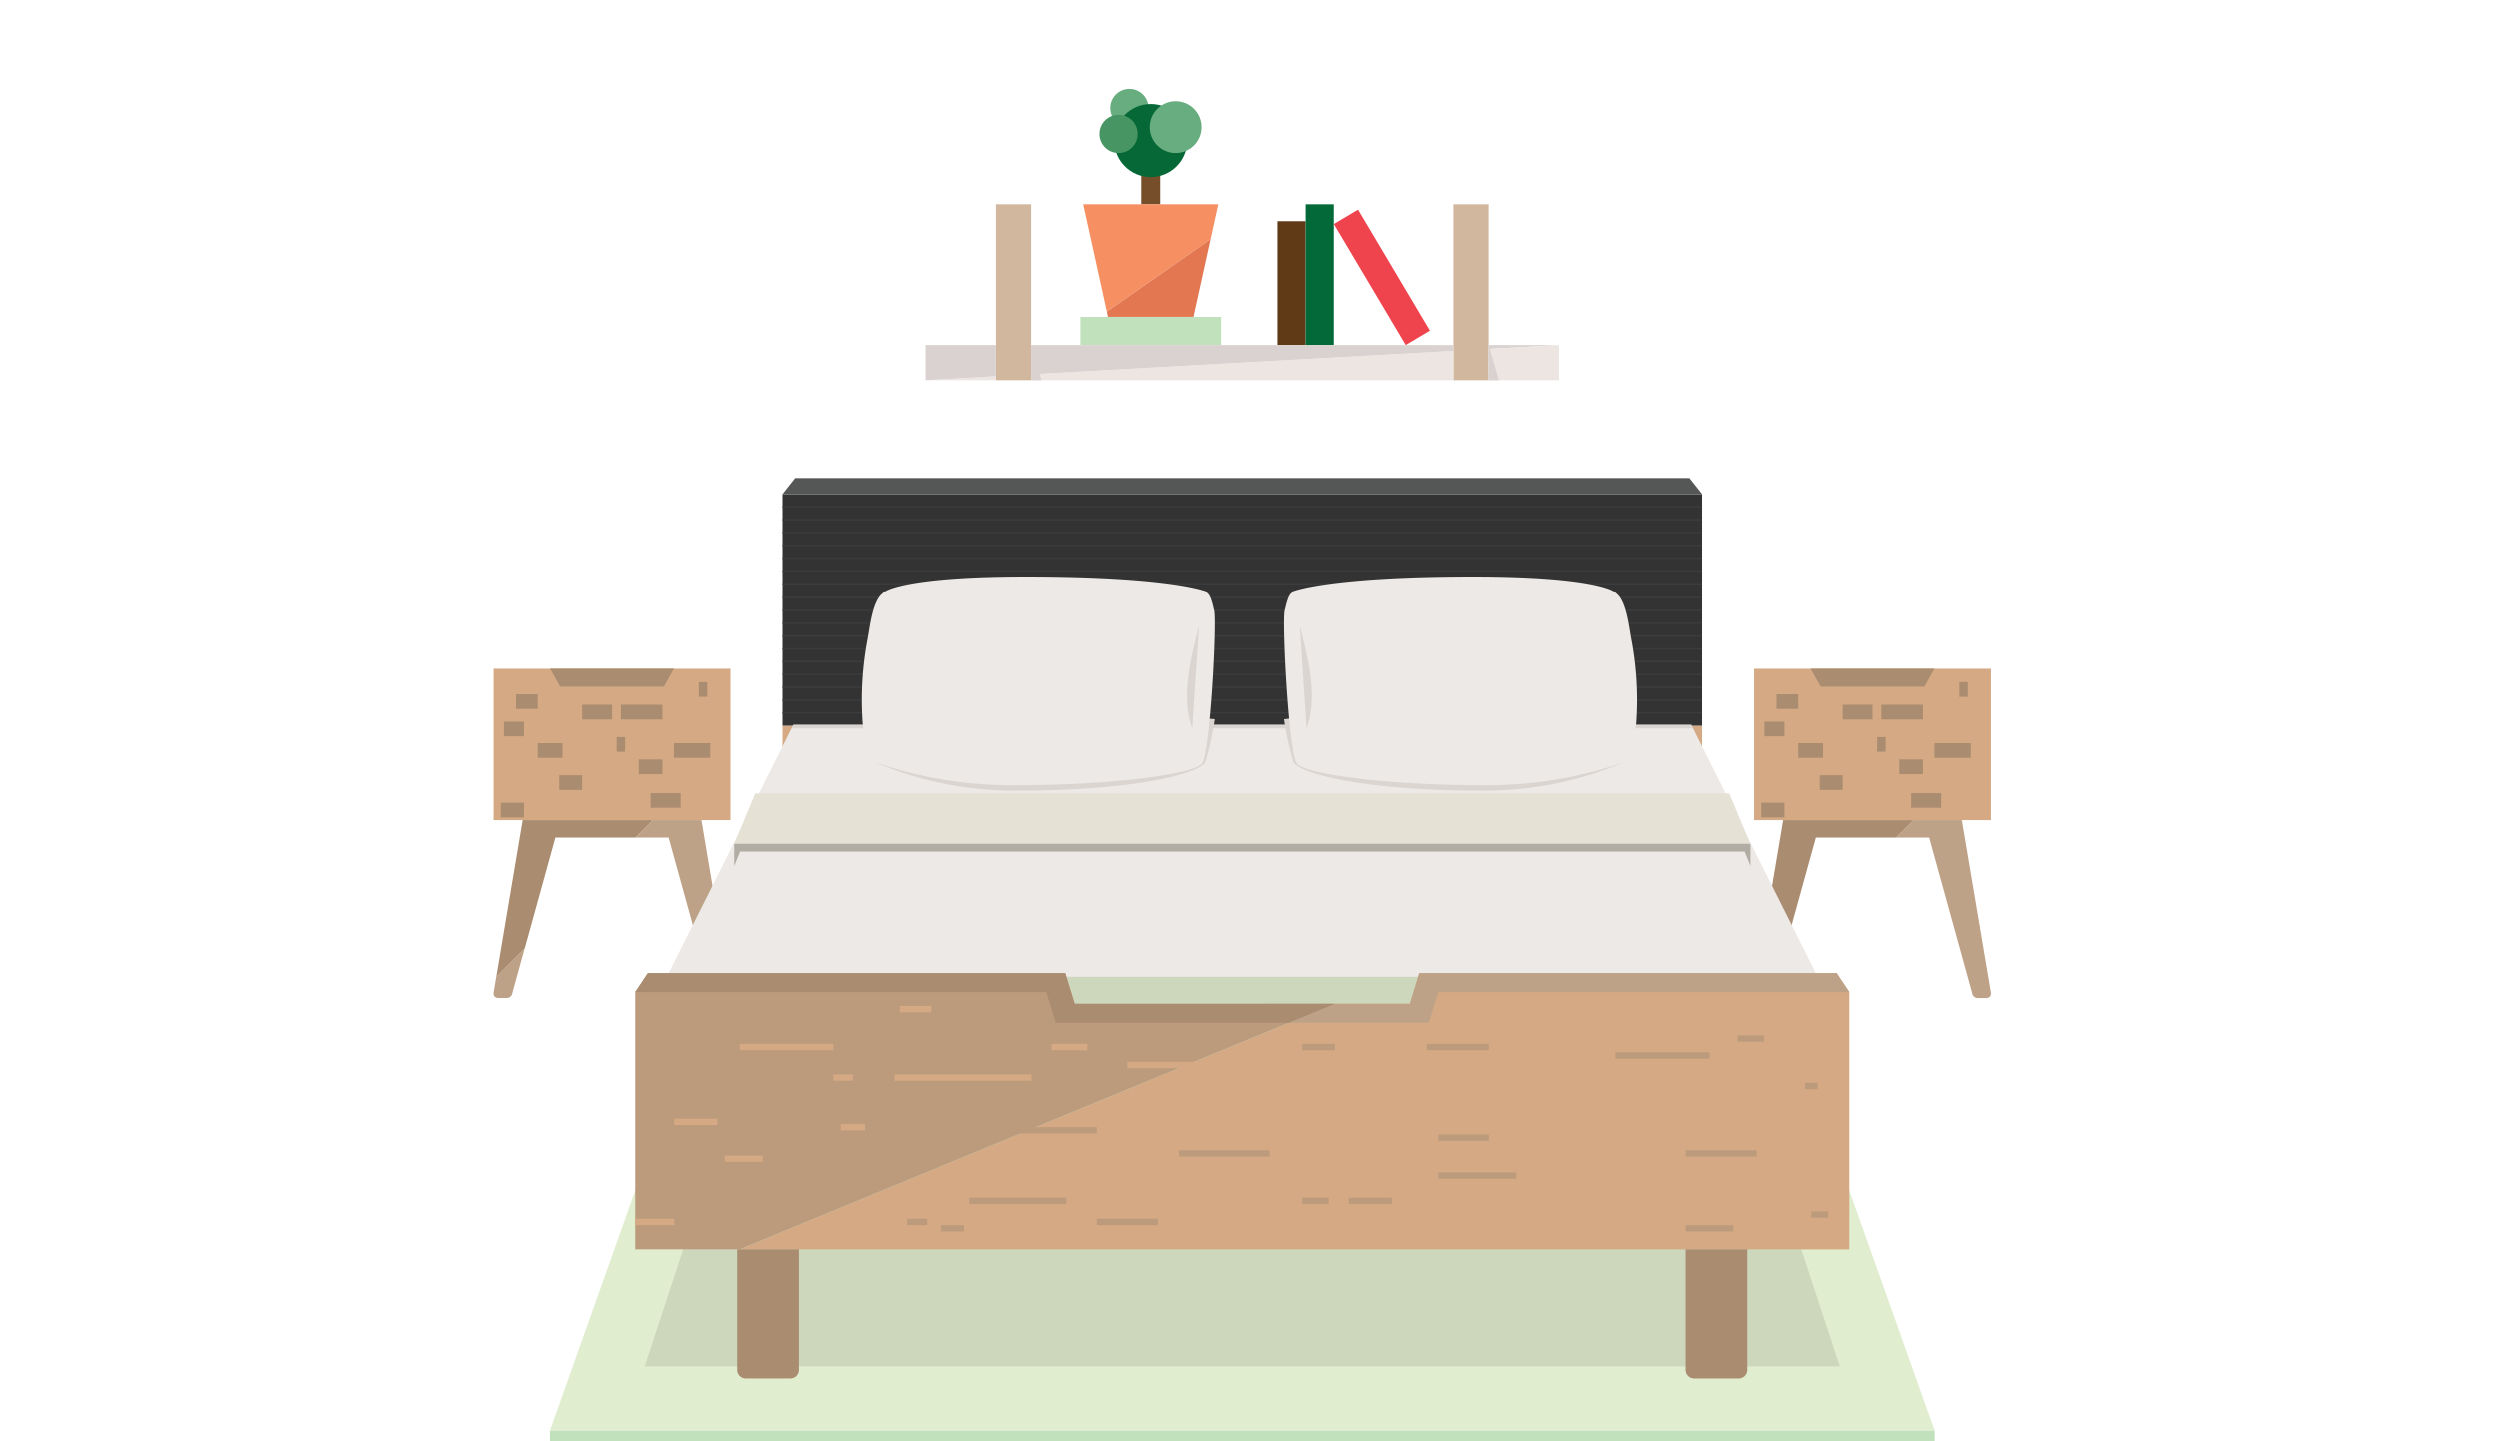 <svg xmlns="http://www.w3.org/2000/svg" xmlns:xlink="http://www.w3.org/1999/xlink" viewBox="-2342 -1631 170 98">
  <defs>
    <style>
      .cls-1 {
        fill: #95989a;
      }

      .cls-2, .cls-32, .cls-7 {
        fill: none;
      }

      .cls-2 {
        stroke: #95989a;
      }

      .cls-2, .cls-7 {
        stroke-width: 1px;
      }

      .cls-3 {
        clip-path: url(#clip-path);
      }

      .cls-4 {
        clip-path: url(#clip-path-2);
      }

      .cls-5 {
        fill: #d4a983;
      }

      .cls-6 {
        fill: #aa8c70;
      }

      .cls-7 {
        stroke: #aa8c70;
      }

      .cls-8 {
        fill: #bea287;
      }

      .cls-9 {
        fill: #e0edcf;
      }

      .cls-10 {
        fill: #c1e1bc;
      }

      .cls-11 {
        fill: #cdd7bc;
      }

      .cls-12 {
        fill: #d1b79d;
      }

      .cls-13 {
        fill: #603a17;
      }

      .cls-14 {
        fill: #046938;
      }

      .cls-15 {
        fill: #ef444d;
      }

      .cls-16 {
        fill: #764e2a;
      }

      .cls-17 {
        fill: #68ad7f;
      }

      .cls-18 {
        fill: #f68f62;
      }

      .cls-19 {
        fill: #e27752;
      }

      .cls-20 {
        fill: #056836;
      }

      .cls-21 {
        fill: #469562;
      }

      .cls-22 {
        fill: #ece5e1;
      }

      .cls-23 {
        fill: #dad2d0;
      }

      .cls-24 {
        fill: #333;
      }

      .cls-25 {
        fill: #3b3c3d;
      }

      .cls-26 {
        fill: #555656;
      }

      .cls-27 {
        fill: #ece9e7;
      }

      .cls-28 {
        fill: #dbd5d1;
      }

      .cls-29 {
        fill: #e5e1d4;
      }

      .cls-30 {
        fill: #b1aca4;
      }

      .cls-31 {
        fill: #bc9b7d;
      }
    </style>
    <clipPath id="clip-path">
      <rect id="Rectangle_8" data-name="Rectangle 8" class="cls-1" width="170" height="98" rx="3" transform="translate(698 841)"/>
    </clipPath>
    <clipPath id="clip-path-2">
      <rect id="rectangle-3" class="cls-2" width="133.812" height="104.076" transform="translate(176 537)"/>
    </clipPath>
  </defs>
  <g id="Mask_Group_6" data-name="Mask Group 6" class="cls-3" transform="translate(-3040 -2472)">
    <g id="group-mask-15" class="cls-4" transform="translate(539.951 297.924)">
      <g id="group" transform="translate(191.611 549.123)">
        <g id="group-2" data-name="group" transform="translate(0 39.407)">
          <rect id="rectangle" class="cls-5" width="16.111" height="10.312"/>
          <path id="path" class="cls-6" d="M112.064,87.431h-7.055l-.683-1.22h8.421Z" transform="translate(-100.481 -86.211)"/>
          <line id="line" class="cls-7" x2="1.684" transform="translate(3.004 5.57)"/>
          <line id="line-2" data-name="line" class="cls-7" x2="1.611" transform="translate(9.876 6.681)"/>
          <line id="line-3" data-name="line" class="cls-7" x2="2.472" transform="translate(12.266 5.57)"/>
          <line id="line-4" data-name="line" class="cls-7" x2="0.574" transform="translate(13.96 1.414)"/>
          <line id="line-5" data-name="line" class="cls-7" x2="0.573" transform="translate(8.372 5.156)"/>
          <line id="line-6" data-name="line" class="cls-7" x1="2.828" transform="translate(8.659 2.956)"/>
          <line id="line-7" data-name="line" class="cls-7" x1="2.032" transform="translate(6.025 2.956)"/>
          <line id="line-8" data-name="line" class="cls-7" x2="1.559" transform="translate(4.466 7.756)"/>
          <line id="line-9" data-name="line" class="cls-7" x2="2.043" transform="translate(10.682 8.974)"/>
          <line id="line-10" data-name="line" class="cls-7" x1="1.477" transform="translate(1.527 2.239)"/>
          <line id="line-11" data-name="line" class="cls-7" x1="1.362" transform="translate(0.704 4.105)"/>
          <line id="line-12" data-name="line" class="cls-7" x1="1.576" transform="translate(0.49 9.624)"/>
          <g id="group-3" data-name="group" transform="translate(0 10.312)">
            <path id="path-2" data-name="path" class="cls-8" d="M96.643,127.261a.378.378,0,0,0,.054.312.37.37,0,0,0,.289.1H97.5a.393.393,0,0,0,.411-.348l.839-3.033-1.936,1.935Z" transform="translate(-96.633 -115.574)"/>
            <path id="path-3" data-name="path" class="cls-8" d="M122.4,118.531l-1.966-11.687h-3.293l-1.187,1.187H118.2l2.925,10.568a.391.391,0,0,0,.411.348h.511a.368.368,0,0,0,.29-.1A.379.379,0,0,0,122.4,118.531Z" transform="translate(-106.295 -106.844)"/>
            <path id="path-4" data-name="path" class="cls-6" d="M98.793,106.844,97,117.5l1.936-1.935,2.084-7.535h5.452l1.187-1.187Z" transform="translate(-96.815 -106.844)"/>
          </g>
        </g>
        <g id="group-4" data-name="group" transform="translate(85.712 39.407)">
          <rect id="rectangle-2" data-name="rectangle" class="cls-5" width="16.111" height="10.312" transform="translate(0)"/>
          <path id="path-5" data-name="path" class="cls-6" d="M283.563,87.431h-7.055l-.683-1.22h8.422Z" transform="translate(-271.98 -86.211)"/>
          <line id="line-13" data-name="line" class="cls-7" x2="1.685" transform="translate(3.004 5.57)"/>
          <line id="line-14" data-name="line" class="cls-7" x2="1.612" transform="translate(9.876 6.681)"/>
          <line id="line-15" data-name="line" class="cls-7" x2="2.471" transform="translate(12.267 5.57)"/>
          <line id="line-16" data-name="line" class="cls-7" x2="0.573" transform="translate(13.961 1.414)"/>
          <line id="line-17" data-name="line" class="cls-7" x2="0.575" transform="translate(8.371 5.156)"/>
          <line id="line-18" data-name="line" class="cls-7" x1="2.83" transform="translate(8.658 2.956)"/>
          <line id="line-19" data-name="line" class="cls-7" x1="2.029" transform="translate(6.026 2.956)"/>
          <line id="line-20" data-name="line" class="cls-7" x2="1.56" transform="translate(4.466 7.756)"/>
          <line id="line-21" data-name="line" class="cls-7" x2="2.042" transform="translate(10.683 8.974)"/>
          <line id="line-22" data-name="line" class="cls-7" x1="1.475" transform="translate(1.528 2.239)"/>
          <line id="line-23" data-name="line" class="cls-7" x1="1.361" transform="translate(0.704 4.105)"/>
          <line id="line-24" data-name="line" class="cls-7" x1="1.576" transform="translate(0.489 9.624)"/>
          <g id="group-5" data-name="group" transform="translate(0 10.312)">
            <path id="path-6" data-name="path" class="cls-8" d="M268.142,127.261a.375.375,0,0,0,.055.312.367.367,0,0,0,.29.1H269a.391.391,0,0,0,.409-.348l.84-3.033-1.935,1.935Z" transform="translate(-268.132 -115.574)"/>
            <path id="path-7" data-name="path" class="cls-8" d="M293.893,118.531l-1.968-11.687h-3.29l-1.189,1.187H289.7l2.924,10.568a.39.39,0,0,0,.409.348h.514a.368.368,0,0,0,.29-.1A.379.379,0,0,0,293.893,118.531Z" transform="translate(-277.793 -106.844)"/>
            <path id="path-8" data-name="path" class="cls-6" d="M270.294,106.844,268.5,117.5l1.935-1.935,2.085-7.535h5.45l1.189-1.187Z" transform="translate(-268.316 -106.844)"/>
          </g>
        </g>
        <g id="group-6" data-name="group" transform="translate(3.831 51.819)">
          <path id="path-9" data-name="path" class="cls-9" d="M198.459,150.464H104.3L118.3,111.045H184.45Z" transform="translate(-104.297 -111.045)"/>
          <rect id="rectangle-3-2" data-name="rectangle" class="cls-10" width="94.162" height="0.86" transform="translate(0 39.419)"/>
          <path id="path-10" data-name="path" class="cls-11" d="M198.465,150.324H117.2l10.137-30.819h60.987Z" transform="translate(-110.752 -115.277)"/>
        </g>
        <g id="group-7" data-name="group" transform="translate(29.375 0)">
          <path id="path-11" data-name="path" class="cls-12" d="M167.375,23.066h-2.393V35.031h2.393V23.066Z" transform="translate(-160.197 -15.217)"/>
          <path id="path-12" data-name="path" class="cls-12" d="M229.622,35.031V23.066h-2.393V35.031Z" transform="translate(-191.334 -15.217)"/>
          <rect id="rectangle-4" data-name="rectangle" class="cls-10" width="9.572" height="1.915" transform="translate(10.529 15.507)"/>
          <rect id="rectangle-5" data-name="rectangle" class="cls-13" width="1.914" height="8.423" transform="translate(23.929 8.998)"/>
          <rect id="rectangle-6" data-name="rectangle" class="cls-14" width="1.915" height="9.573" transform="translate(25.843 7.849)"/>
          <rect id="rectangle-7" data-name="rectangle" class="cls-15" width="9.572" height="1.915" transform="matrix(0.511, 0.86, -0.86, 0.511, 29.408, 8.211)"/>
          <g id="group-8" data-name="group" transform="translate(14.669 3.063)">
            <rect id="rectangle-8" data-name="rectangle" class="cls-16" width="1.29" height="4.786"/>
          </g>
          <ellipse id="ellipse" class="cls-17" cx="1.3" cy="1.3" rx="1.3" ry="1.3" transform="translate(12.563)"/>
          <g id="group-9" data-name="group" transform="translate(10.721 7.849)">
            <path id="path-13" data-name="path" class="cls-18" d="M186.048,23.066h-9.189l1.607,7.3,7.06-4.931Z" transform="translate(-176.859 -23.066)"/>
            <path id="path-14" data-name="path" class="cls-19" d="M180.074,32.738l.079.357h5.815l1.166-5.289Z" transform="translate(-178.467 -25.438)"/>
          </g>
          <ellipse id="ellipse-2" data-name="ellipse" class="cls-20" cx="2.485" cy="2.485" rx="2.485" ry="2.485" transform="translate(12.83 1.029)"/>
          <ellipse id="ellipse-3" data-name="ellipse" class="cls-21" cx="1.3" cy="1.3" rx="1.3" ry="1.3" transform="translate(11.826 1.763)"/>
          <ellipse id="ellipse-4" data-name="ellipse" class="cls-17" cx="1.763" cy="1.763" rx="1.763" ry="1.763" transform="translate(15.246 0.838)"/>
          <g id="group-10" data-name="group" transform="translate(0 17.422)">
            <path id="path-15" data-name="path" class="cls-22" d="M169.771,45.011h28.716V43.017l-28.716,1.595Z" transform="translate(-162.593 -42.619)"/>
            <path id="path-16" data-name="path" class="cls-23" d="M169.771,42.221v1.993l28.716-1.595v-.4Z" transform="translate(-162.593 -42.221)"/>
            <path id="path-17" data-name="path" class="cls-22" d="M160.193,46.74v-.266l-4.785.266Z" transform="translate(-155.408 -44.348)"/>
            <path id="path-18" data-name="path" class="cls-23" d="M155.408,42.221v2.392l4.785-.266V42.221Z" transform="translate(-155.408 -42.221)"/>
            <path id="path-19" data-name="path" class="cls-23" d="M232.018,42.221v.265l4.786-.265Z" transform="translate(-193.73 -42.221)"/>
            <path id="path-20" data-name="path" class="cls-22" d="M232.018,42.486v2.127H236.8V42.221Z" transform="translate(-193.73 -42.221)"/>
          </g>
          <path id="path-21" data-name="path" class="cls-23" d="M169.771,42.221l.7,2.392h-.7Z" transform="translate(-162.593 -24.799)"/>
          <path id="path-22" data-name="path" class="cls-23" d="M232.018,42.221l.7,2.392h-.7Z" transform="translate(-193.73 -24.799)"/>
        </g>
        <g id="group-11" data-name="group" transform="translate(9.635 26.48)">
          <g id="group-12" data-name="group" transform="translate(10.013)">
            <rect id="rectangle-9" data-name="rectangle" class="cls-5" width="62.527" height="5.017" transform="translate(0 16.81)"/>
            <rect id="rectangle-10" data-name="rectangle" class="cls-24" width="62.527" height="15.72" transform="translate(0 1.09)"/>
            <g id="group-13" data-name="group" transform="translate(0 1.914)">
              <g id="group-14" data-name="group">
                <rect id="rectangle-11" data-name="rectangle" class="cls-25" width="62.528" height="0.099"/>
              </g>
              <g id="group-15" data-name="group" transform="translate(0 0.873)">
                <rect id="rectangle-12" data-name="rectangle" class="cls-25" width="62.527" height="0.099"/>
              </g>
              <g id="group-16" data-name="group" transform="translate(0 1.748)">
                <rect id="rectangle-13" data-name="rectangle" class="cls-25" width="62.527" height="0.097"/>
              </g>
              <g id="group-17" data-name="group" transform="translate(0 2.621)">
                <rect id="rectangle-14" data-name="rectangle" class="cls-25" width="62.527" height="0.099"/>
              </g>
              <g id="group-18" data-name="group" transform="translate(0 3.494)">
                <rect id="rectangle-15" data-name="rectangle" class="cls-25" width="62.527" height="0.099"/>
              </g>
              <g id="group-19" data-name="group" transform="translate(0 4.368)">
                <rect id="rectangle-16" data-name="rectangle" class="cls-25" width="62.527" height="0.098"/>
              </g>
              <g id="group-20" data-name="group" transform="translate(0 5.24)">
                <rect id="rectangle-17" data-name="rectangle" class="cls-25" width="62.527" height="0.099"/>
              </g>
              <g id="group-21" data-name="group" transform="translate(0 6.113)">
                <rect id="rectangle-18" data-name="rectangle" class="cls-25" width="62.527" height="0.099"/>
              </g>
              <g id="group-22" data-name="group" transform="translate(0 6.987)">
                <rect id="rectangle-19" data-name="rectangle" class="cls-25" width="62.527" height="0.099"/>
              </g>
              <g id="group-23" data-name="group" transform="translate(0 7.86)">
                <rect id="rectangle-20" data-name="rectangle" class="cls-25" width="62.527" height="0.098"/>
              </g>
              <g id="group-24" data-name="group" transform="translate(0 8.733)">
                <rect id="rectangle-21" data-name="rectangle" class="cls-25" width="62.527" height="0.099"/>
              </g>
              <g id="group-25" data-name="group" transform="translate(0 9.607)">
                <rect id="rectangle-22" data-name="rectangle" class="cls-25" width="62.527" height="0.097"/>
              </g>
              <g id="group-26" data-name="group" transform="translate(0 10.48)">
                <rect id="rectangle-23" data-name="rectangle" class="cls-25" width="62.527" height="0.099"/>
              </g>
              <g id="group-27" data-name="group" transform="translate(0 11.354)">
                <rect id="rectangle-24" data-name="rectangle" class="cls-25" width="62.527" height="0.098"/>
              </g>
              <g id="group-28" data-name="group" transform="translate(0 12.227)">
                <rect id="rectangle-25" data-name="rectangle" class="cls-25" width="62.527" height="0.099"/>
              </g>
              <g id="group-29" data-name="group" transform="translate(0 13.1)">
                <rect id="rectangle-26" data-name="rectangle" class="cls-25" width="62.527" height="0.099"/>
              </g>
              <g id="group-30" data-name="group" transform="translate(0 13.973)">
                <rect id="rectangle-27" data-name="rectangle" class="cls-25" width="62.527" height="0.097"/>
              </g>
            </g>
            <path id="path-23" data-name="path" class="cls-26" d="M197.612,60.345H136.806l-.861,1.09h62.528Z" transform="translate(-135.945 -60.345)"/>
          </g>
          <g id="group-31" data-name="group" transform="translate(2.15 16.752)">
            <path id="path-24" data-name="path" class="cls-27" d="M189.867,93.863H128.811l-8.6,17.144h78.253Z" transform="translate(-120.212 -93.863)"/>
            <path id="path-25" data-name="path" class="cls-28" d="M137.223,94.1h61.25l-.1-.237H137.32Z" transform="translate(-128.721 -93.863)"/>
            <path id="path-26" data-name="path" class="cls-29" d="M197.037,103.2H130.812l-1.432,3.427h69.089Z" transform="translate(-124.798 -98.534)"/>
            <path id="path-27" data-name="path" class="cls-30" d="M197.86,110.057H129.38v1.509l.4-.978h68.3l.4.978v-1.509Z" transform="translate(-124.798 -101.964)"/>
          </g>
          <g id="group-32" data-name="group" transform="translate(15.397 6.708)">
            <g id="group-33" data-name="group">
              <path id="path-28" data-name="path" class="cls-28" d="M148.659,95.416a24.219,24.219,0,0,0,9.7,1.9c7.774,0,12.289-1.135,12.707-1.954a20.321,20.321,0,0,0,.637-2.913l-8.212-.637L151.847,93.1l-3.188,2.318" transform="translate(-147.69 -82.792)"/>
              <path id="path-29" data-name="path" class="cls-27" d="M169.867,86.441c-.559.731-6.106,1.475-12.475,1.475a28.462,28.462,0,0,1-9.541-1.475c-.679,0-1.032-2.367-1.068-2.765a22.1,22.1,0,0,1,.347-5.774c.141-.76.316-2.435.952-3,.116-.1.1-.122.234-.122,0,0,1.3-1.011,9.557-1.011,9.809,0,12.246,1,12.271,1.011.328.1.473.971.547,1.233C170.886,76.715,170.424,85.708,169.867,86.441Z" transform="translate(-146.719 -73.767)"/>
              <g id="group-34" data-name="group" transform="translate(22.124 3.273)">
                <path id="path-30" data-name="path" class="cls-28" d="M191.808,80.315c-.528,2.11-1.272,4.81-.465,7.033Z" transform="translate(-190.986 -80.315)"/>
              </g>
            </g>
            <g id="group-35" data-name="group" transform="translate(28.715)">
              <path id="path-31" data-name="path" class="cls-28" d="M227.22,94.986a24.2,24.2,0,0,1-9.7,1.9c-7.774,0-12.288-1.135-12.708-1.954a20.456,20.456,0,0,1-.637-2.913l8.214-1.068,11.647,1.72,3.185,2.319" transform="translate(-204.174 -82.361)"/>
              <path id="path-32" data-name="path" class="cls-27" d="M205.045,86.441c.557.731,6.106,1.475,12.474,1.475a28.471,28.471,0,0,0,9.541-1.475c.678,0,1.031-2.367,1.067-2.765a22.12,22.12,0,0,0-.347-5.774c-.14-.76-.315-2.435-.95-3-.118-.1-.095-.122-.234-.122,0,0-1.3-1.011-9.558-1.011-9.809,0-12.244,1-12.272,1.011-.327.1-.472.971-.546,1.233C204.024,76.715,204.487,85.708,205.045,86.441Z" transform="translate(-204.174 -73.767)"/>
              <g id="group-36" data-name="group" transform="translate(1.072 3.273)">
                <path id="path-33" data-name="path" class="cls-28" d="M206.319,80.315c.528,2.11,1.273,4.81.465,7.033" transform="translate(-206.319 -80.315)"/>
              </g>
            </g>
          </g>
          <g id="group-37" data-name="group" transform="translate(0 33.646)">
            <g id="group-38" data-name="group">
              <path id="path-34" data-name="path" class="cls-5" d="M204.714,127.666H176.338l-.644,2.087H170.6l-40.472,16.7h75.448V128.956Z" transform="translate(-123.022 -127.666)"/>
              <path id="path-35" data-name="path" class="cls-31" d="M145.792,129.753l-.644-2.087H116.772l-.861,1.29v17.492h7.1l40.472-16.7Z" transform="translate(-115.911 -127.666)"/>
            </g>
            <g id="group-39" data-name="group">
              <path id="path-36" data-name="path" class="cls-8" d="M213.718,127.666l-.644,2.087h-5.094l-3.125,1.29h9.508l.646-2.087h27.947l-.86-1.29Z" transform="translate(-160.402 -127.666)"/>
              <path id="path-37" data-name="path" class="cls-6" d="M145.792,129.753l-.644-2.087H116.772l-.861,1.29h27.948l.645,2.087h15.859l3.125-1.29Z" transform="translate(-115.911 -127.666)"/>
            </g>
            <line id="line-25" data-name="line" class="cls-32" x1="1.433" transform="translate(35.543 7.676)"/>
            <g id="group-40" data-name="group" transform="translate(0 2.23)">
              <g id="group-41" data-name="group" transform="translate(71.426 14.906)">
                <rect id="rectangle-28" data-name="rectangle" class="cls-31" width="3.244" height="0.429"/>
              </g>
              <g id="group-42" data-name="group" transform="translate(71.426 9.818)">
                <rect id="rectangle-29" data-name="rectangle" class="cls-31" width="4.821" height="0.429"/>
              </g>
              <g id="group-43" data-name="group" transform="translate(54.606 11.322)">
                <rect id="rectangle-30" data-name="rectangle" class="cls-31" width="5.304" height="0.43"/>
              </g>
              <g id="group-44" data-name="group" transform="translate(54.606 8.743)">
                <rect id="rectangle-31" data-name="rectangle" class="cls-31" width="3.438" height="0.43"/>
              </g>
              <g id="group-45" data-name="group" transform="translate(36.976 9.818)">
                <rect id="rectangle-32" data-name="rectangle" class="cls-31" width="6.163" height="0.429"/>
              </g>
              <g id="group-46" data-name="group" transform="translate(45.361 13.043)">
                <rect id="rectangle-33" data-name="rectangle" class="cls-31" width="1.791" height="0.429"/>
              </g>
              <g id="group-47" data-name="group" transform="translate(48.514 13.043)">
                <rect id="rectangle-34" data-name="rectangle" class="cls-31" width="2.938" height="0.429"/>
              </g>
              <g id="group-48" data-name="group" transform="translate(31.388 14.475)">
                <rect id="rectangle-35" data-name="rectangle" class="cls-31" width="4.156" height="0.431"/>
              </g>
              <g id="group-49" data-name="group" transform="translate(22.716 13.043)">
                <rect id="rectangle-36" data-name="rectangle" class="cls-31" width="6.593" height="0.429"/>
              </g>
              <g id="group-50" data-name="group" transform="translate(18.488 14.475)">
                <rect id="rectangle-37" data-name="rectangle" class="cls-31" width="1.363" height="0.431"/>
              </g>
              <g id="group-51" data-name="group" transform="translate(20.783 14.906)">
                <rect id="rectangle-38" data-name="rectangle" class="cls-31" width="1.576" height="0.429"/>
              </g>
              <g id="group-52" data-name="group" transform="translate(66.645 3.154)">
                <rect id="rectangle-39" data-name="rectangle" class="cls-31" width="6.404" height="0.431"/>
              </g>
              <g id="group-53" data-name="group" transform="translate(74.958 2.007)">
                <rect id="rectangle-40" data-name="rectangle" class="cls-31" width="1.791" height="0.429" transform="translate(0)"/>
              </g>
              <g id="group-54" data-name="group" transform="translate(79.543 5.232)">
                <rect id="rectangle-41" data-name="rectangle" class="cls-31" width="0.86" height="0.429"/>
              </g>
              <g id="group-55" data-name="group" transform="translate(79.974 13.974)">
                <rect id="rectangle-42" data-name="rectangle" class="cls-31" width="1.145" height="0.431"/>
              </g>
              <g id="group-56" data-name="group" transform="translate(53.818 2.579)">
                <rect id="rectangle-43" data-name="rectangle" class="cls-31" width="4.227" height="0.431"/>
              </g>
              <g id="group-57" data-name="group" transform="translate(45.361 2.579)">
                <rect id="rectangle-44" data-name="rectangle" class="cls-31" width="2.216" height="0.431"/>
              </g>
              <g id="group-58" data-name="group" transform="translate(17.629 4.658)">
                <rect id="rectangle-45" data-name="rectangle" class="cls-5" width="9.317" height="0.429"/>
              </g>
              <g id="group-59" data-name="group" transform="translate(13.974 8.026)">
                <rect id="rectangle-46" data-name="rectangle" class="cls-5" width="1.649" height="0.429"/>
              </g>
              <g id="group-60" data-name="group" transform="translate(13.473 4.658)">
                <rect id="rectangle-47" data-name="rectangle" class="cls-5" width="1.325" height="0.429"/>
              </g>
              <g id="group-61" data-name="group" transform="translate(7.105 2.579)">
                <rect id="rectangle-48" data-name="rectangle" class="cls-5" width="6.368" height="0.431"/>
              </g>
              <g id="group-62" data-name="group" transform="translate(2.652 7.669)">
                <rect id="rectangle-49" data-name="rectangle" class="cls-5" width="2.938" height="0.429"/>
              </g>
              <g id="group-63" data-name="group" transform="translate(6.091 10.176)">
                <rect id="rectangle-50" data-name="rectangle" class="cls-5" width="2.58" height="0.429"/>
              </g>
              <g id="group-64" data-name="group" transform="translate(33.467 3.798)">
                <rect id="rectangle-51" data-name="rectangle" class="cls-5" width="7.451" height="0.43"/>
              </g>
              <g id="group-65" data-name="group" transform="translate(28.306 2.579)">
                <rect id="rectangle-52" data-name="rectangle" class="cls-5" width="2.437" height="0.431"/>
              </g>
              <g id="group-66" data-name="group" transform="translate(17.988)">
                <rect id="rectangle-53" data-name="rectangle" class="cls-5" width="2.15" height="0.431"/>
              </g>
              <g id="group-67" data-name="group" transform="translate(0 14.475)">
                <rect id="rectangle-54" data-name="rectangle" class="cls-5" width="2.652" height="0.431"/>
              </g>
              <g id="group-68" data-name="group" transform="translate(23.789 8.241)">
                <rect id="rectangle-55" data-name="rectangle" class="cls-31" width="7.599" height="0.428"/>
              </g>
            </g>
            <g id="group-69" data-name="group" transform="translate(6.933 18.783)">
              <path id="path-38" data-name="path" class="cls-6" d="M133.977,165.248h-4.194v8.2a.579.579,0,0,0,.579.579H133.4a.58.58,0,0,0,.58-.579v-8.2Z" transform="translate(-129.783 -165.248)"/>
              <path id="path-39" data-name="path" class="cls-6" d="M263.021,165.248h-4.2v8.2a.58.58,0,0,0,.579.579h3.036a.58.58,0,0,0,.579-.579v-8.2Z" transform="translate(-194.333 -165.248)"/>
            </g>
          </g>
        </g>
      </g>
    </g>
  </g>
</svg>
